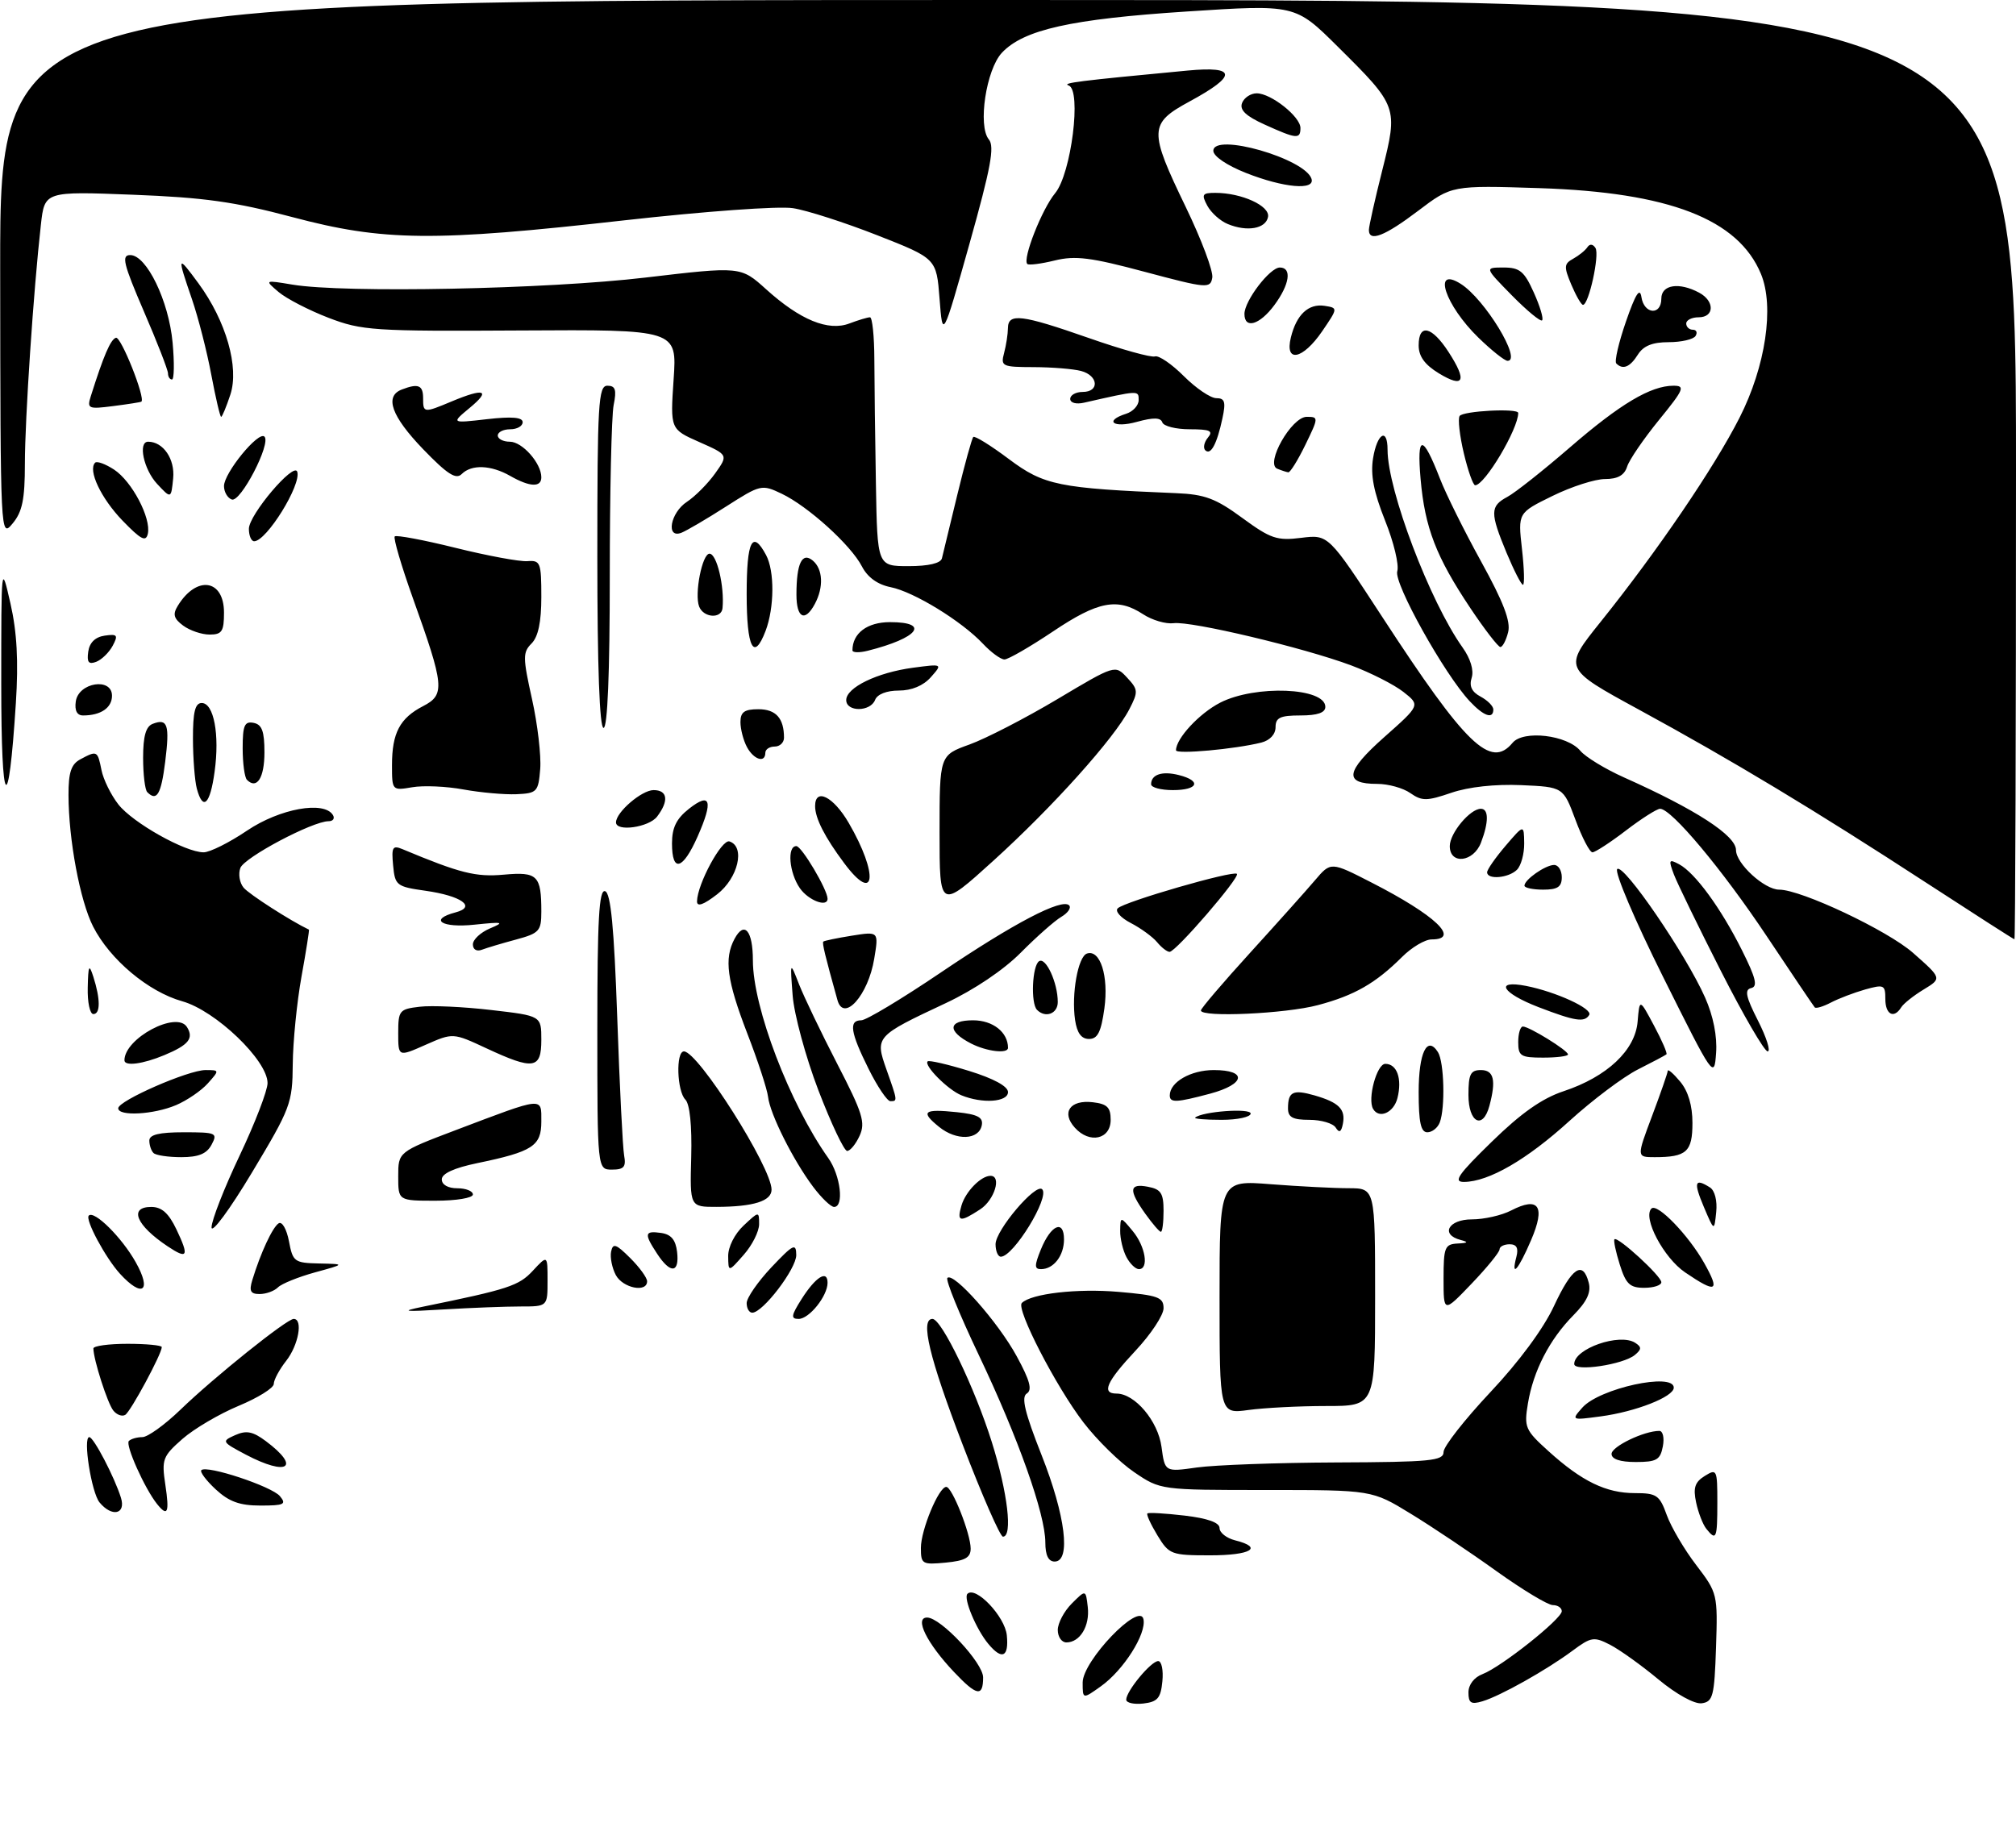 <?xml version="1.0" encoding="UTF-8" standalone="no"?>
<!DOCTYPE svg PUBLIC "-//W3C//DTD SVG 1.1//EN" "http://www.w3.org/Graphics/SVG/1.1/DTD/svg11.dtd" >
<svg xmlns="http://www.w3.org/2000/svg" xmlns:xlink="http://www.w3.org/1999/xlink" version="1.1" viewBox="0 0 324 297">
 <g >
 <path fill="currentColor"
d=" M 181.00 273.20 C 181.00 271.82 184.99 267.00 186.14 267.00 C 186.68 267.00 186.99 268.46 186.81 270.25 C 186.55 272.96 186.04 273.55 183.75 273.82 C 182.24 273.99 181.00 273.71 181.00 273.20 Z  M 236.00 272.04 C 236.00 270.79 236.91 269.61 238.27 269.09 C 241.27 267.95 251.00 260.22 251.00 258.98 C 251.00 258.44 250.35 258.00 249.56 258.00 C 248.77 258.00 244.71 255.55 240.53 252.56 C 236.36 249.56 230.15 245.40 226.72 243.31 C 220.50 239.50 220.50 239.50 203.50 239.50 C 186.50 239.50 186.50 239.50 182.29 236.64 C 179.97 235.07 176.30 231.47 174.13 228.64 C 169.71 222.88 163.27 210.40 164.22 209.44 C 165.74 207.93 173.10 207.08 179.75 207.65 C 186.14 208.20 187.00 208.52 187.00 210.28 C 187.00 211.39 184.97 214.46 182.50 217.10 C 177.82 222.10 176.98 224.00 179.44 224.00 C 182.39 224.00 186.11 228.41 186.67 232.56 C 187.21 236.61 187.21 236.61 192.36 235.88 C 195.19 235.48 205.26 235.11 214.75 235.07 C 229.91 235.01 232.00 234.81 232.00 233.39 C 232.00 232.50 235.38 228.19 239.50 223.80 C 244.12 218.90 248.07 213.55 249.75 209.92 C 252.64 203.72 254.39 202.55 255.33 206.17 C 255.74 207.73 255.04 209.21 252.86 211.42 C 249.03 215.30 246.43 220.34 245.56 225.58 C 244.92 229.42 245.11 229.87 248.88 233.27 C 254.24 238.12 258.13 240.00 262.75 240.00 C 266.24 240.00 266.72 240.32 267.87 243.52 C 268.57 245.45 270.70 249.08 272.61 251.57 C 276.03 256.05 276.07 256.24 275.79 264.81 C 275.53 272.63 275.30 273.53 273.50 273.78 C 272.33 273.94 269.44 272.35 266.54 269.95 C 263.82 267.69 260.32 265.18 258.77 264.38 C 256.17 263.04 255.72 263.11 252.73 265.33 C 248.56 268.43 241.12 272.61 238.25 273.46 C 236.42 274.01 236.00 273.74 236.00 272.04 Z  M 174.00 270.44 C 174.00 266.95 183.16 257.41 183.77 260.26 C 184.28 262.61 180.57 268.46 176.93 271.05 C 174.00 273.14 174.00 273.14 174.00 270.44 Z  M 153.32 268.75 C 148.95 264.13 146.91 260.00 149.00 260.00 C 151.18 260.00 158.00 267.28 158.00 269.62 C 158.00 272.81 156.98 272.62 153.32 268.75 Z  M 158.85 264.25 C 156.89 261.91 154.79 256.88 155.48 256.19 C 156.80 254.87 161.51 259.83 161.81 262.85 C 162.16 266.36 161.05 266.89 158.85 264.25 Z  M 170.00 262.00 C 170.00 260.90 171.01 258.99 172.25 257.75 C 174.50 255.50 174.50 255.50 174.82 258.31 C 175.17 261.36 173.57 264.00 171.38 264.00 C 170.62 264.00 170.00 263.10 170.00 262.00 Z  M 148.00 248.81 C 148.00 245.92 150.87 239.00 152.08 239.00 C 153.02 239.00 156.00 246.54 156.00 248.92 C 156.00 250.37 155.11 250.87 152.00 251.17 C 148.21 251.53 148.00 251.41 148.00 248.81 Z  M 168.00 247.93 C 168.00 243.38 163.62 231.05 157.28 217.75 C 154.20 211.28 151.94 205.73 152.26 205.41 C 153.25 204.42 160.43 212.53 163.41 218.02 C 165.52 221.89 165.93 223.42 165.02 223.99 C 164.10 224.56 164.70 227.05 167.39 233.87 C 171.24 243.60 172.15 251.00 169.50 251.00 C 168.49 251.00 168.00 249.99 168.00 247.93 Z  M 186.02 246.80 C 184.95 245.03 184.22 243.45 184.40 243.27 C 184.57 243.09 187.26 243.25 190.36 243.61 C 194.08 244.05 196.00 244.73 196.00 245.62 C 196.00 246.36 197.12 247.24 198.50 247.59 C 203.13 248.75 201.05 250.00 194.49 250.00 C 188.23 250.00 187.89 249.87 186.02 246.80 Z  M 154.69 232.15 C 149.34 218.20 147.86 212.00 149.86 212.00 C 151.33 212.00 156.67 223.09 159.40 231.80 C 161.96 239.96 162.78 247.00 161.19 247.00 C 160.74 247.00 157.82 240.32 154.69 232.15 Z  M 274.24 245.75 C 273.68 245.06 272.94 243.15 272.59 241.50 C 272.09 239.14 272.39 238.23 273.98 237.24 C 275.92 236.04 276.00 236.21 276.00 241.49 C 276.00 247.33 275.83 247.73 274.24 245.75 Z  M 16.00 241.50 C 14.70 239.93 13.29 231.00 14.35 231.00 C 15.05 231.00 18.41 237.44 19.44 240.75 C 20.26 243.41 17.99 243.90 16.00 241.50 Z  M 25.24 241.75 C 23.25 239.26 20.10 232.23 20.71 231.62 C 21.05 231.28 22.03 231.00 22.88 231.00 C 23.73 231.00 26.47 229.03 28.97 226.62 C 34.43 221.34 46.09 212.00 47.20 212.00 C 48.73 212.00 47.98 216.20 46.00 218.73 C 44.90 220.13 44.00 221.80 44.00 222.45 C 44.00 223.10 41.46 224.68 38.36 225.97 C 35.26 227.26 31.19 229.65 29.32 231.29 C 26.15 234.08 25.96 234.57 26.57 238.64 C 27.25 243.16 26.95 243.88 25.24 241.75 Z  M 34.67 239.40 C 33.13 237.97 32.09 236.58 32.36 236.31 C 33.22 235.45 43.69 238.92 44.99 240.49 C 46.08 241.80 45.66 242.00 41.86 242.00 C 38.53 242.00 36.81 241.38 34.67 239.40 Z  M 39.50 233.81 C 35.63 231.76 35.58 231.67 37.79 230.68 C 39.59 229.88 40.63 230.08 42.72 231.64 C 48.41 235.89 46.23 237.35 39.50 233.81 Z  M 259.00 233.70 C 259.00 232.51 264.21 230.00 266.68 230.00 C 267.25 230.00 267.51 231.12 267.24 232.50 C 266.83 234.66 266.23 235.00 262.88 235.00 C 260.37 235.00 259.00 234.54 259.00 233.70 Z  M 18.22 226.74 C 17.29 225.61 15.02 218.53 15.01 216.75 C 15.00 216.34 17.48 216.00 20.50 216.00 C 23.52 216.00 26.00 216.24 26.00 216.53 C 26.00 217.62 21.01 226.88 20.13 227.42 C 19.63 227.73 18.77 227.42 18.22 226.74 Z  M 254.31 226.25 C 257.05 223.16 269.00 220.55 269.00 223.05 C 269.00 224.52 262.87 226.92 257.23 227.67 C 252.52 228.30 252.51 228.29 254.31 226.25 Z  M 196.00 208.49 C 196.00 189.70 196.00 189.70 204.25 190.35 C 208.79 190.70 214.41 190.99 216.75 190.99 C 221.00 191.00 221.00 191.00 221.00 208.50 C 221.00 226.00 221.00 226.00 213.14 226.00 C 208.82 226.00 203.19 226.29 200.64 226.64 C 196.00 227.27 196.00 227.27 196.00 208.49 Z  M 253.00 219.25 C 253.00 216.78 260.30 214.23 262.80 215.84 C 263.85 216.52 263.85 216.88 262.75 217.79 C 260.88 219.35 253.00 220.52 253.00 219.25 Z  M 128.85 208.77 C 131.09 205.24 133.00 204.05 133.00 206.19 C 133.00 208.32 130.05 212.00 128.35 212.00 C 127.06 212.00 127.14 211.46 128.85 208.77 Z  M 68.00 210.03 C 81.72 207.23 83.39 206.68 85.64 204.25 C 88.00 201.71 88.00 201.71 88.00 205.85 C 88.00 210.00 88.00 210.00 83.65 210.00 C 81.26 210.00 75.75 210.21 71.40 210.47 C 64.82 210.87 64.25 210.80 68.00 210.03 Z  M 120.00 209.46 C 120.00 208.61 121.79 206.03 123.97 203.71 C 127.49 199.99 127.95 199.76 127.97 201.72 C 128.00 203.92 122.60 211.00 120.90 211.00 C 120.40 211.00 120.00 210.31 120.00 209.46 Z  M 232.00 205.52 C 232.00 200.50 232.20 199.99 234.25 199.88 C 235.94 199.80 236.07 199.65 234.75 199.31 C 231.44 198.45 232.77 196.00 236.55 196.00 C 238.50 196.00 241.34 195.36 242.86 194.57 C 247.32 192.27 248.41 193.88 246.07 199.33 C 244.01 204.14 242.79 205.52 243.71 202.00 C 244.07 200.61 243.74 200.00 242.62 200.00 C 241.73 200.00 241.00 200.37 241.00 200.82 C 241.00 201.27 238.97 203.76 236.50 206.34 C 232.00 211.04 232.00 211.04 232.00 205.52 Z  M 40.55 205.75 C 41.89 201.36 43.81 197.24 44.79 196.63 C 45.34 196.29 46.07 197.58 46.44 199.51 C 47.06 202.82 47.31 203.00 51.30 203.09 C 55.50 203.18 55.50 203.18 50.62 204.52 C 47.94 205.26 45.26 206.34 44.67 206.93 C 44.08 207.52 42.76 208.00 41.73 208.00 C 40.26 208.00 40.01 207.53 40.55 205.75 Z  M 19.29 204.75 C 16.95 202.18 13.64 196.02 14.27 195.39 C 15.15 194.51 19.59 198.92 21.81 202.88 C 24.44 207.55 22.90 208.69 19.29 204.75 Z  M 98.97 204.95 C 98.37 203.82 98.03 202.13 98.21 201.20 C 98.50 199.77 98.98 199.92 101.27 202.20 C 102.77 203.69 104.00 205.38 104.00 205.95 C 104.00 207.83 100.10 207.05 98.97 204.95 Z  M 260.32 203.26 C 259.67 201.20 259.29 199.37 259.47 199.20 C 259.98 198.68 267.00 205.12 267.00 206.10 C 267.00 206.60 265.76 207.00 264.24 207.00 C 261.94 207.00 261.30 206.39 260.32 203.26 Z  M 270.82 204.52 C 267.36 202.17 263.96 195.71 265.41 194.26 C 266.34 193.33 271.37 198.54 273.89 203.02 C 276.49 207.64 275.86 207.95 270.82 204.52 Z  M 105.62 201.54 C 103.48 198.28 103.57 197.80 106.25 198.18 C 107.86 198.41 108.59 199.28 108.82 201.25 C 109.21 204.66 107.75 204.79 105.62 201.54 Z  M 117.03 201.92 C 117.01 200.44 118.06 198.35 119.50 197.00 C 121.97 194.68 122.00 194.67 122.00 196.77 C 122.00 197.94 120.89 200.15 119.53 201.69 C 117.06 204.50 117.06 204.50 117.03 201.92 Z  M 167.29 200.82 C 168.90 196.87 171.00 195.96 171.00 199.22 C 171.00 201.84 169.33 204.00 167.30 204.00 C 166.23 204.00 166.23 203.43 167.29 200.82 Z  M 181.04 202.07 C 180.47 201.00 180.01 199.09 180.03 197.82 C 180.07 195.50 180.07 195.50 182.03 197.86 C 184.09 200.33 184.69 204.00 183.04 204.00 C 182.50 204.00 181.60 203.13 181.04 202.07 Z  M 26.94 200.33 C 21.88 196.96 20.65 194.00 24.31 194.00 C 25.99 194.00 27.11 195.00 28.36 197.62 C 30.43 201.97 30.16 202.48 26.94 200.33 Z  M 160.00 199.99 C 160.00 197.74 166.46 190.13 167.49 191.16 C 168.76 192.42 162.88 202.00 160.85 202.00 C 160.38 202.00 160.00 201.09 160.00 199.99 Z  M 34.00 197.28 C 34.00 196.17 36.02 190.99 38.50 185.77 C 40.98 180.54 43.00 175.29 43.00 174.09 C 43.00 170.44 34.65 162.44 29.28 160.94 C 23.85 159.42 17.67 154.24 14.97 148.94 C 12.86 144.81 11.02 134.96 11.01 127.79 C 11.00 124.14 11.44 122.83 12.93 122.04 C 15.60 120.61 15.68 120.65 16.31 123.78 C 16.61 125.30 17.84 127.79 19.03 129.31 C 21.36 132.27 29.78 137.00 32.73 137.00 C 33.72 137.00 36.87 135.43 39.72 133.50 C 44.97 129.97 52.07 128.68 53.50 131.00 C 53.84 131.55 53.53 132.00 52.81 132.00 C 50.24 132.00 39.29 137.80 38.63 139.51 C 38.27 140.47 38.50 141.90 39.15 142.68 C 40.03 143.74 46.68 148.01 49.65 149.43 C 49.73 149.47 49.20 152.88 48.45 157.00 C 47.71 161.12 47.08 167.46 47.05 171.07 C 47.00 177.34 46.70 178.13 40.50 188.46 C 36.92 194.43 34.00 198.38 34.00 197.28 Z  M 184.07 195.10 C 181.35 191.28 181.46 190.17 184.50 190.76 C 186.58 191.15 187.00 191.80 187.00 194.62 C 187.00 196.48 186.81 198.00 186.57 198.00 C 186.33 198.00 185.21 196.69 184.07 195.10 Z  M 273.82 193.97 C 272.14 189.99 272.36 189.31 274.82 190.87 C 275.59 191.36 276.01 193.01 275.82 194.82 C 275.50 197.94 275.50 197.94 273.82 193.97 Z  M 154.53 193.75 C 155.20 191.51 157.66 189.00 159.19 189.00 C 161.02 189.00 159.82 192.89 157.54 194.38 C 154.25 196.53 153.74 196.43 154.53 193.75 Z  M 111.09 185.95 C 111.22 180.94 110.86 177.46 110.15 176.75 C 108.79 175.39 108.59 169.00 109.92 169.00 C 112.19 169.00 124.00 187.63 124.00 191.22 C 124.00 193.06 121.10 193.97 115.19 193.99 C 110.87 194.00 110.87 194.00 111.09 185.95 Z  M 130.67 190.75 C 127.46 186.47 123.75 179.06 123.44 176.31 C 123.30 175.10 121.80 170.50 120.09 166.09 C 116.82 157.59 116.35 154.09 118.05 150.91 C 119.63 147.96 121.00 149.58 121.00 154.38 C 121.00 161.91 126.90 177.38 133.12 186.15 C 135.09 188.93 135.69 194.00 134.05 194.00 C 133.53 194.00 132.01 192.54 130.67 190.75 Z  M 64.00 189.08 C 64.00 185.16 64.00 185.16 73.25 181.65 C 87.55 176.23 87.00 176.29 87.00 180.27 C 87.00 184.21 85.62 185.11 76.70 186.96 C 72.98 187.73 71.00 188.64 71.00 189.57 C 71.00 190.43 72.00 191.00 73.50 191.00 C 74.88 191.00 76.00 191.45 76.00 192.00 C 76.00 192.56 73.33 193.00 70.00 193.00 C 64.00 193.00 64.00 193.00 64.00 189.08 Z  M 239.75 183.52 C 244.45 178.93 247.82 176.55 251.29 175.40 C 258.28 173.08 262.81 168.82 263.19 164.20 C 263.50 160.50 263.50 160.50 265.82 164.85 C 267.10 167.24 268.00 169.32 267.82 169.47 C 267.64 169.63 265.58 170.72 263.24 171.90 C 260.90 173.08 255.95 176.80 252.24 180.17 C 245.39 186.40 239.28 189.94 235.30 189.98 C 233.50 190.00 234.31 188.82 239.75 183.52 Z  M 96.00 165.42 C 96.00 147.80 96.27 142.92 97.25 143.25 C 98.16 143.55 98.69 149.05 99.20 163.58 C 99.58 174.54 100.08 184.51 100.31 185.75 C 100.64 187.56 100.27 188.00 98.36 188.00 C 96.00 188.00 96.00 188.00 96.00 165.42 Z  M 24.67 185.33 C 24.30 184.97 24.00 184.07 24.00 183.33 C 24.00 182.38 25.59 182.00 29.54 182.00 C 34.76 182.00 35.01 182.11 34.00 184.00 C 33.22 185.46 31.91 186.00 29.13 186.00 C 27.04 186.00 25.03 185.70 24.67 185.33 Z  M 265.51 179.38 C 266.88 175.74 268.01 172.48 268.03 172.13 C 268.05 171.78 268.95 172.56 270.03 173.86 C 271.32 175.40 272.00 177.71 272.00 180.50 C 272.00 185.14 271.05 186.00 265.93 186.00 C 263.02 186.00 263.02 186.00 265.51 179.38 Z  M 131.53 175.26 C 129.48 169.90 127.62 163.03 127.39 160.01 C 126.97 154.50 126.97 154.50 128.42 158.22 C 129.22 160.26 131.99 166.03 134.57 171.03 C 138.64 178.90 139.12 180.45 138.15 182.56 C 137.54 183.90 136.64 185.00 136.15 185.00 C 135.66 185.00 133.59 180.62 131.53 175.26 Z  M 150.92 181.13 C 147.87 178.66 148.42 178.21 153.80 178.77 C 157.12 179.12 158.03 179.60 157.79 180.86 C 157.34 183.25 153.71 183.40 150.92 181.13 Z  M 172.75 181.27 C 170.53 178.82 171.97 176.75 175.61 177.17 C 177.94 177.44 178.50 177.99 178.50 180.00 C 178.50 183.14 175.11 183.89 172.75 181.27 Z  M 214.67 181.25 C 214.24 180.56 212.33 180.00 210.44 180.00 C 207.77 180.00 207.00 179.59 207.00 178.17 C 207.00 175.47 207.80 175.08 211.26 176.07 C 215.18 177.20 216.28 178.30 215.82 180.64 C 215.56 181.98 215.23 182.15 214.67 181.25 Z  M 228.00 175.56 C 228.00 169.20 229.36 166.38 231.10 169.12 C 232.10 170.71 232.29 178.07 231.39 180.42 C 231.06 181.29 230.16 182.00 229.39 182.00 C 228.35 182.00 228.00 180.40 228.00 175.56 Z  M 192.08 179.64 C 193.23 178.65 201.00 178.08 201.00 178.99 C 201.00 179.54 198.90 180.00 196.33 180.00 C 193.77 180.00 191.85 179.84 192.08 179.64 Z  M 236.00 176.00 C 236.00 172.67 236.33 172.00 238.00 172.00 C 240.09 172.00 240.47 173.63 239.37 177.75 C 238.32 181.66 236.00 180.45 236.00 176.00 Z  M 19.00 178.14 C 19.00 176.93 30.26 172.00 33.03 172.00 C 35.29 172.00 35.29 172.02 33.40 174.14 C 32.36 175.31 30.05 176.89 28.28 177.64 C 24.69 179.16 19.00 179.47 19.00 178.14 Z  M 220.68 178.25 C 219.74 176.65 221.27 171.00 222.64 171.00 C 224.52 171.00 225.37 173.40 224.59 176.50 C 224.00 178.85 221.65 179.90 220.68 178.25 Z  M 139.59 171.80 C 136.66 165.92 136.37 164.00 138.42 164.00 C 139.20 164.00 144.94 160.55 151.17 156.34 C 162.94 148.38 170.69 144.33 171.83 145.53 C 172.20 145.92 171.63 146.74 170.57 147.37 C 169.51 147.99 166.59 150.57 164.07 153.11 C 161.31 155.90 156.54 159.11 152.00 161.24 C 140.70 166.54 140.61 166.64 142.46 171.89 C 144.27 177.01 144.27 177.00 143.09 177.00 C 142.59 177.00 141.01 174.66 139.59 171.80 Z  M 154.50 176.05 C 152.33 175.17 148.42 171.23 149.09 170.60 C 149.32 170.39 152.31 171.08 155.75 172.14 C 159.69 173.36 162.00 174.61 162.00 175.54 C 162.00 177.15 157.88 177.44 154.50 176.05 Z  M 188.00 176.07 C 188.00 173.94 191.37 172.00 195.07 172.00 C 200.51 172.00 200.16 174.27 194.49 175.79 C 189.06 177.24 188.00 177.29 188.00 176.07 Z  M 267.28 157.02 C 262.74 147.92 259.44 140.16 259.91 139.69 C 260.90 138.70 270.99 153.45 274.04 160.36 C 275.35 163.32 276.00 166.58 275.80 169.27 C 275.50 173.44 275.38 173.26 267.28 157.02 Z  M 20.00 170.43 C 20.00 166.89 28.40 162.42 30.05 165.09 C 31.18 166.90 30.32 167.97 26.41 169.60 C 22.96 171.04 20.00 171.43 20.00 170.43 Z  M 78.15 168.49 C 72.80 166.00 72.80 166.00 68.40 167.94 C 64.00 169.89 64.00 169.89 64.00 166.05 C 64.00 162.42 64.19 162.20 67.46 161.82 C 69.36 161.59 74.54 161.83 78.96 162.35 C 87.00 163.28 87.00 163.28 87.00 167.14 C 87.00 171.85 85.77 172.04 78.15 168.49 Z  M 244.00 167.50 C 244.00 166.12 244.34 165.00 244.75 165.00 C 245.78 165.01 252.00 168.85 252.00 169.49 C 252.00 169.77 250.20 170.00 248.00 170.00 C 244.40 170.00 244.00 169.75 244.00 167.50 Z  M 156.08 167.74 C 152.19 165.75 152.33 164.00 156.38 164.00 C 159.57 164.00 162.00 165.92 162.00 168.43 C 162.00 169.42 158.59 169.02 156.08 167.74 Z  M 276.58 156.09 C 272.97 148.99 269.57 142.00 269.02 140.56 C 268.13 138.20 268.21 138.04 269.86 138.92 C 272.43 140.30 276.58 145.98 279.96 152.74 C 282.19 157.20 282.53 158.57 281.44 158.82 C 280.34 159.07 280.57 160.20 282.54 164.07 C 283.91 166.78 284.61 169.00 284.09 169.00 C 283.57 169.00 280.19 163.19 276.58 156.09 Z  M 172.78 163.95 C 172.17 159.79 173.25 153.75 174.69 153.27 C 176.82 152.56 178.20 156.90 177.49 162.09 C 176.96 165.89 176.41 167.00 175.02 167.00 C 173.79 167.00 173.09 166.05 172.78 163.95 Z  M 247.25 161.88 C 241.39 159.62 240.12 157.48 245.25 158.47 C 250.05 159.41 256.02 162.15 255.41 163.14 C 254.65 164.38 253.16 164.15 247.25 161.88 Z  M 14.10 158.75 C 14.18 155.14 14.32 154.88 15.00 157.00 C 16.15 160.60 16.15 163.00 15.00 163.00 C 14.45 163.00 14.04 161.09 14.10 158.75 Z  M 166.67 162.33 C 165.62 161.29 165.89 155.19 167.00 154.50 C 168.10 153.82 170.00 157.99 170.00 161.07 C 170.00 162.94 168.02 163.69 166.67 162.33 Z  M 193.00 162.42 C 193.00 162.10 196.55 157.94 200.89 153.17 C 205.23 148.40 209.93 143.15 211.33 141.50 C 213.88 138.50 213.88 138.50 220.45 141.87 C 230.69 147.11 234.79 151.00 230.08 151.00 C 229.02 151.00 226.88 152.27 225.33 153.82 C 221.08 158.05 217.69 160.00 211.81 161.56 C 206.62 162.95 193.00 163.57 193.00 162.42 Z  M 303.00 160.57 C 303.00 158.31 302.78 158.20 299.75 159.05 C 297.96 159.56 295.49 160.50 294.25 161.15 C 293.01 161.80 291.84 162.15 291.65 161.92 C 291.45 161.69 287.99 156.56 283.96 150.51 C 276.78 139.74 268.63 130.00 266.80 130.00 C 266.30 130.00 263.82 131.57 261.30 133.50 C 258.78 135.43 256.36 137.00 255.93 137.00 C 255.49 137.00 254.26 134.64 253.19 131.75 C 251.23 126.50 251.23 126.50 244.48 126.20 C 240.30 126.02 236.03 126.48 233.25 127.43 C 229.30 128.78 228.53 128.78 226.66 127.48 C 225.50 126.66 223.11 126.00 221.34 126.00 C 215.93 126.00 216.22 124.03 222.46 118.49 C 228.26 113.35 228.26 113.35 225.55 111.22 C 224.05 110.04 220.28 108.13 217.17 106.96 C 209.55 104.11 191.43 99.80 188.62 100.17 C 187.38 100.33 185.17 99.69 183.71 98.73 C 179.60 96.04 176.48 96.63 169.23 101.50 C 165.54 103.97 162.03 106.00 161.43 106.00 C 160.84 106.00 159.28 104.87 157.98 103.48 C 154.56 99.84 146.87 95.12 143.14 94.38 C 141.04 93.96 139.43 92.80 138.52 91.04 C 136.75 87.61 129.88 81.39 125.63 79.36 C 122.42 77.83 122.24 77.87 116.67 81.43 C 113.55 83.43 110.32 85.32 109.50 85.64 C 106.97 86.61 107.74 82.40 110.40 80.66 C 111.72 79.79 113.76 77.74 114.93 76.10 C 117.05 73.12 117.05 73.12 112.38 71.05 C 107.72 68.99 107.72 68.99 108.26 60.98 C 108.81 52.97 108.81 52.97 83.66 53.12 C 59.97 53.26 58.17 53.14 52.79 51.08 C 49.65 49.87 46.05 48.01 44.79 46.95 C 42.50 45.00 42.50 45.00 47.00 45.75 C 55.35 47.14 87.93 46.49 103.77 44.61 C 119.04 42.81 119.04 42.81 123.13 46.50 C 128.59 51.43 133.11 53.29 136.52 51.99 C 137.95 51.45 139.44 51.00 139.82 51.00 C 140.19 51.00 140.51 54.03 140.52 57.75 C 140.53 61.46 140.64 70.46 140.77 77.75 C 141.00 91.00 141.00 91.00 146.03 91.00 C 149.22 91.00 151.18 90.54 151.38 89.75 C 151.55 89.06 152.66 84.49 153.84 79.59 C 155.03 74.68 156.19 70.48 156.42 70.24 C 156.66 70.01 159.24 71.61 162.17 73.81 C 167.79 78.01 170.14 78.49 189.02 79.27 C 193.63 79.46 195.39 80.12 199.65 83.25 C 204.21 86.59 205.23 86.94 209.13 86.45 C 213.50 85.91 213.50 85.91 222.17 99.20 C 235.60 119.81 239.57 123.64 243.09 119.40 C 244.82 117.31 251.87 118.14 253.99 120.69 C 254.82 121.68 257.98 123.61 261.00 124.96 C 272.55 130.12 279.00 134.30 279.00 136.64 C 279.00 138.81 283.57 143.00 285.94 143.00 C 289.48 143.00 303.35 149.55 307.45 153.16 C 312.10 157.26 312.10 157.26 309.16 159.05 C 307.54 160.03 305.92 161.32 305.55 161.92 C 304.38 163.81 303.00 163.08 303.00 160.57 Z  M 134.59 160.75 C 132.60 153.61 132.10 151.56 132.32 151.35 C 132.46 151.21 134.52 150.78 136.90 150.40 C 141.23 149.71 141.23 149.71 140.50 154.10 C 139.54 159.97 135.60 164.39 134.59 160.75 Z  M 76.00 151.80 C 76.00 151.02 77.24 149.87 78.75 149.23 C 81.16 148.22 80.86 148.15 76.25 148.63 C 70.97 149.19 68.85 147.80 73.23 146.65 C 76.62 145.76 74.16 144.00 68.39 143.18 C 63.73 142.52 63.48 142.33 63.18 139.11 C 62.90 136.17 63.09 135.83 64.68 136.49 C 73.93 140.36 76.47 141.00 80.98 140.59 C 86.39 140.10 87.00 140.71 87.00 146.54 C 87.00 149.65 86.67 150.01 82.94 151.02 C 80.70 151.62 78.23 152.36 77.44 152.66 C 76.61 152.98 76.00 152.62 76.00 151.80 Z  M 185.95 151.43 C 185.23 150.57 183.32 149.18 181.71 148.35 C 180.09 147.51 179.16 146.45 179.64 146.00 C 180.74 144.92 198.21 139.87 198.79 140.46 C 199.33 141.00 188.98 153.00 187.97 153.00 C 187.57 153.00 186.66 152.30 185.95 151.43 Z  M 309.65 141.94 C 291.70 130.25 278.39 122.23 263.37 114.05 C 251.24 107.44 251.24 107.44 257.23 99.97 C 266.32 88.65 275.48 75.19 279.57 67.14 C 283.76 58.89 285.19 49.29 283.01 44.03 C 279.36 35.22 268.26 30.92 247.41 30.24 C 233.32 29.79 233.32 29.79 227.91 33.89 C 222.54 37.96 220.00 38.95 220.00 36.96 C 220.00 36.39 220.96 32.09 222.14 27.41 C 224.70 17.19 224.67 17.09 214.97 7.47 C 208.16 0.71 208.16 0.71 190.72 1.85 C 172.15 3.06 164.51 4.76 161.02 8.48 C 158.49 11.18 157.12 20.24 158.92 22.41 C 159.88 23.55 159.23 27.01 155.81 39.18 C 151.50 54.50 151.50 54.50 151.00 48.02 C 150.50 41.55 150.50 41.55 141.00 37.82 C 135.78 35.77 129.67 33.80 127.43 33.46 C 125.16 33.10 113.25 33.97 100.39 35.41 C 69.69 38.87 61.64 38.79 47.00 34.90 C 37.72 32.43 32.76 31.74 21.34 31.30 C 7.17 30.75 7.17 30.75 6.57 36.13 C 5.39 46.57 4.00 67.38 4.00 74.53 C 4.00 80.27 3.59 82.27 2.03 84.14 C 0.07 86.49 0.07 86.39 0.03 43.25 C 0.00 0.00 0.00 0.00 162.00 0.00 C 324.00 0.00 324.00 0.00 324.00 75.50 C 324.00 117.03 323.89 150.99 323.75 150.98 C 323.61 150.97 317.27 146.90 309.65 141.94 Z  M 112.02 144.88 C 112.07 142.10 116.00 134.83 117.24 135.25 C 119.81 136.10 118.63 141.14 115.25 143.75 C 113.05 145.45 112.01 145.81 112.02 144.88 Z  M 151.00 133.79 C 151.00 121.40 151.00 121.40 155.81 119.67 C 158.46 118.71 164.80 115.44 169.92 112.39 C 179.21 106.85 179.21 106.85 181.13 108.91 C 182.93 110.84 182.95 111.19 181.50 114.00 C 179.08 118.69 169.19 129.70 159.66 138.34 C 151.00 146.19 151.00 146.19 151.00 133.79 Z  M 128.56 142.78 C 126.83 140.31 126.46 136.00 127.98 136.00 C 128.84 136.00 133.00 143.02 133.00 144.46 C 133.00 145.90 129.93 144.74 128.56 142.78 Z  M 245.00 142.36 C 245.00 141.40 248.32 139.07 249.75 139.03 C 250.44 139.01 251.00 139.90 251.00 141.00 C 251.00 142.56 250.33 143.00 248.00 143.00 C 246.35 143.00 245.00 142.71 245.00 142.36 Z  M 135.68 138.75 C 132.54 134.55 131.00 131.52 131.00 129.57 C 131.00 126.57 133.93 128.03 136.39 132.25 C 141.25 140.60 140.71 145.50 135.68 138.75 Z  M 239.00 140.21 C 239.00 139.78 240.33 137.87 241.96 135.96 C 244.92 132.50 244.92 132.50 244.96 135.55 C 244.98 137.23 244.46 139.14 243.80 139.80 C 242.46 141.14 239.00 141.44 239.00 140.21 Z  M 108.00 135.57 C 108.00 133.03 108.71 131.59 110.73 130.00 C 114.21 127.26 114.66 128.71 112.12 134.45 C 109.73 139.85 108.00 140.32 108.00 135.57 Z  M 233.00 136.00 C 233.00 133.92 236.26 130.00 238.00 130.00 C 239.27 130.00 239.28 132.14 238.02 135.43 C 236.82 138.60 233.00 139.03 233.00 136.00 Z  M 99.00 132.19 C 99.00 130.55 103.13 127.00 105.04 127.00 C 107.30 127.00 107.53 128.72 105.61 131.25 C 104.29 132.99 99.00 133.74 99.00 132.19 Z  M 0.20 110.00 C 0.20 90.53 0.20 90.51 1.68 97.00 C 2.73 101.61 2.98 106.27 2.55 113.00 C 1.35 131.71 0.20 130.25 0.20 110.00 Z  M 31.63 126.75 C 31.30 125.51 31.02 121.91 31.01 118.75 C 31.00 114.44 31.36 113.00 32.42 113.00 C 34.36 113.00 35.32 118.06 34.49 124.04 C 33.77 129.33 32.61 130.42 31.63 126.75 Z  M 23.67 127.33 C 23.30 126.97 23.00 124.48 23.00 121.80 C 23.00 118.34 23.44 116.77 24.54 116.35 C 26.95 115.42 27.29 116.48 26.55 122.45 C 25.89 127.70 25.20 128.87 23.67 127.33 Z  M 74.50 126.90 C 71.75 126.39 68.04 126.23 66.25 126.54 C 63.02 127.09 63.00 127.06 63.00 122.98 C 63.00 117.82 64.26 115.43 68.00 113.50 C 71.56 111.66 71.42 110.27 66.34 96.10 C 64.49 90.92 63.19 86.48 63.44 86.22 C 63.70 85.97 68.09 86.79 73.21 88.06 C 78.32 89.33 83.51 90.29 84.75 90.20 C 86.85 90.03 87.00 90.42 87.00 95.94 C 87.00 99.98 86.50 102.35 85.43 103.43 C 84.01 104.85 84.01 105.67 85.50 112.36 C 86.40 116.40 86.99 121.47 86.82 123.61 C 86.52 127.29 86.31 127.51 83.00 127.66 C 81.08 127.74 77.25 127.40 74.50 126.90 Z  M 185.00 126.06 C 185.00 124.49 186.77 123.90 189.45 124.58 C 193.16 125.51 192.57 127.00 188.50 127.00 C 186.57 127.00 185.00 126.58 185.00 126.06 Z  M 39.69 125.35 C 39.31 124.98 39.00 122.68 39.00 120.26 C 39.00 116.60 39.30 115.91 40.75 116.19 C 42.10 116.45 42.50 117.53 42.50 120.93 C 42.50 125.04 41.28 126.95 39.69 125.35 Z  M 120.04 120.07 C 119.47 119.00 119.00 117.20 119.00 116.07 C 119.00 114.45 119.64 114.00 121.89 114.00 C 124.70 114.00 126.00 115.45 126.00 118.58 C 126.00 119.36 125.33 120.00 124.50 120.00 C 123.67 120.00 123.00 120.45 123.00 121.00 C 123.00 122.70 121.13 122.11 120.04 120.07 Z  M 189.00 120.60 C 189.00 118.70 192.75 114.66 196.11 112.94 C 201.75 110.06 213.00 110.51 213.00 113.62 C 213.00 114.56 211.74 115.00 209.00 115.00 C 205.74 115.00 205.00 115.35 205.00 116.89 C 205.00 118.03 204.09 119.01 202.71 119.36 C 198.47 120.42 189.00 121.28 189.00 120.60 Z  M 96.00 89.50 C 96.00 64.78 96.16 62.00 97.62 62.00 C 98.91 62.00 99.12 62.65 98.62 65.12 C 98.28 66.84 98.00 79.22 98.00 92.62 C 98.00 108.21 97.64 117.00 97.00 117.00 C 96.36 117.00 96.00 107.17 96.00 89.50 Z  M 12.18 112.75 C 12.61 109.69 18.00 108.84 18.00 111.83 C 18.00 113.77 16.20 115.00 13.35 115.00 C 12.38 115.00 11.97 114.22 12.18 112.75 Z  M 236.22 112.73 C 232.14 108.39 223.96 93.71 224.56 91.82 C 224.88 90.82 224.00 87.15 222.60 83.67 C 220.77 79.08 220.24 76.32 220.67 73.67 C 221.32 69.64 223.00 68.65 223.00 72.29 C 223.00 78.77 229.80 96.70 235.06 104.08 C 236.33 105.86 236.90 107.75 236.52 108.94 C 236.09 110.28 236.53 111.22 237.95 111.97 C 239.08 112.58 240.00 113.50 240.00 114.04 C 240.00 115.65 238.46 115.12 236.22 112.73 Z  M 136.00 112.53 C 136.00 110.51 140.98 108.10 146.73 107.33 C 151.50 106.70 151.50 106.70 149.60 108.85 C 148.39 110.22 146.51 111.00 144.45 111.00 C 142.50 111.00 140.99 111.59 140.64 112.50 C 139.89 114.44 136.00 114.46 136.00 112.53 Z  M 14.18 104.75 C 14.39 103.28 15.31 102.39 16.83 102.17 C 18.86 101.88 19.02 102.09 18.11 103.80 C 17.53 104.88 16.34 106.04 15.46 106.38 C 14.24 106.84 13.94 106.45 14.18 104.75 Z  M 137.00 104.54 C 137.00 101.79 139.37 100.00 143.04 100.00 C 149.57 100.00 147.58 102.56 139.46 104.60 C 138.11 104.94 137.00 104.91 137.00 104.54 Z  M 120.00 95.50 C 120.00 86.91 120.91 85.09 123.12 89.22 C 124.50 91.80 124.46 97.66 123.04 101.41 C 121.14 106.38 120.00 104.16 120.00 95.50 Z  M 236.31 97.75 C 230.80 89.50 229.00 84.84 228.31 77.00 C 227.68 69.76 228.63 69.74 231.42 76.93 C 232.36 79.37 235.35 85.39 238.06 90.30 C 241.62 96.76 242.82 99.88 242.38 101.61 C 242.05 102.93 241.49 104.00 241.13 104.00 C 240.78 104.00 238.61 101.19 236.31 97.75 Z  M 29.44 100.56 C 27.92 99.43 27.73 98.74 28.57 97.38 C 31.59 92.44 36.00 93.09 36.00 98.47 C 36.00 101.49 35.67 102.00 33.69 102.00 C 32.42 102.00 30.51 101.35 29.44 100.56 Z  M 112.36 97.49 C 111.58 95.47 112.85 89.00 114.03 89.00 C 115.20 89.00 116.45 94.25 116.12 97.75 C 115.95 99.51 113.06 99.31 112.36 97.49 Z  M 128.00 95.58 C 128.00 90.57 128.90 88.68 130.62 90.10 C 132.26 91.46 132.40 94.38 130.96 97.07 C 129.37 100.05 128.00 99.36 128.00 95.58 Z  M 242.13 88.87 C 239.45 82.41 239.47 81.36 242.25 79.87 C 243.49 79.21 248.00 75.64 252.29 71.93 C 260.39 64.92 265.29 62.00 268.96 62.00 C 270.88 62.00 270.63 62.59 266.62 67.51 C 264.15 70.55 261.84 73.92 261.50 75.01 C 261.06 76.40 259.98 77.00 257.95 77.00 C 256.35 77.00 252.55 78.22 249.50 79.72 C 243.95 82.44 243.95 82.44 244.60 88.22 C 244.96 91.40 245.04 94.00 244.76 94.00 C 244.49 94.00 243.31 91.69 242.13 88.87 Z  M 19.69 83.68 C 16.23 80.09 14.09 75.57 15.29 74.37 C 15.59 74.08 16.95 74.58 18.33 75.48 C 21.20 77.36 24.31 83.27 23.76 85.79 C 23.45 87.16 22.65 86.74 19.69 83.68 Z  M 40.00 85.00 C 40.00 82.75 47.24 74.21 47.77 75.82 C 48.47 77.91 42.83 87.00 40.85 87.00 C 40.38 87.00 40.00 86.10 40.00 85.00 Z  M 37.25 80.29 C 36.56 80.04 36.00 79.07 36.00 78.13 C 36.00 76.02 41.54 69.24 42.50 70.18 C 43.61 71.27 38.66 80.81 37.25 80.29 Z  M 25.25 77.78 C 23.09 75.46 22.14 71.00 23.81 71.00 C 26.23 71.00 28.14 73.79 27.83 76.89 C 27.50 80.19 27.50 80.19 25.25 77.78 Z  M 82.00 76.50 C 78.92 74.74 75.79 74.61 74.20 76.20 C 73.28 77.12 71.89 76.23 68.00 72.20 C 62.90 66.90 61.75 63.69 64.58 62.61 C 67.22 61.59 68.00 61.91 68.00 64.00 C 68.00 66.40 68.09 66.41 72.65 64.50 C 77.87 62.32 78.93 62.72 75.50 65.55 C 72.50 68.04 72.50 68.04 78.25 67.38 C 82.27 66.92 84.00 67.07 84.00 67.86 C 84.00 68.49 83.10 69.00 82.00 69.00 C 80.90 69.00 80.00 69.45 80.00 70.00 C 80.00 70.55 80.87 71.00 81.94 71.00 C 83.94 71.00 87.00 74.46 87.00 76.72 C 87.00 78.38 85.14 78.29 82.00 76.50 Z  M 235.26 72.87 C 234.59 70.05 234.28 67.35 234.58 66.87 C 235.09 66.05 244.00 65.58 244.00 66.38 C 244.00 68.96 238.62 78.00 237.08 78.00 C 236.75 78.00 235.93 75.69 235.26 72.87 Z  M 205.27 75.34 C 203.29 74.54 207.57 67.00 210.01 67.00 C 211.93 67.00 211.93 67.10 209.79 71.50 C 208.59 73.97 207.35 75.96 207.05 75.92 C 206.75 75.88 205.95 75.62 205.27 75.34 Z  M 193.70 72.37 C 193.33 71.99 193.52 71.08 194.13 70.34 C 195.03 69.26 194.47 69.00 191.21 69.00 C 188.98 69.00 187.00 68.50 186.80 67.89 C 186.53 67.10 185.37 67.08 182.71 67.81 C 178.93 68.86 177.36 67.66 181.00 66.50 C 182.10 66.15 183.00 65.16 183.00 64.31 C 183.00 62.72 183.10 62.71 174.25 64.72 C 172.96 65.02 172.00 64.76 172.00 64.12 C 172.00 63.50 172.90 63.00 174.00 63.00 C 176.73 63.00 176.54 60.38 173.75 59.63 C 172.51 59.30 169.09 59.02 166.13 59.01 C 161.06 59.00 160.80 58.88 161.37 56.75 C 161.70 55.51 161.98 53.71 161.99 52.75 C 162.01 50.28 164.14 50.54 175.01 54.34 C 180.23 56.17 185.01 57.50 185.62 57.29 C 186.23 57.09 188.32 58.52 190.26 60.46 C 192.21 62.41 194.56 64.00 195.48 64.00 C 196.85 64.00 197.03 64.60 196.46 67.25 C 195.58 71.38 194.58 73.24 193.70 72.37 Z  M 33.96 60.25 C 33.27 56.54 31.87 51.07 30.85 48.09 C 28.43 41.03 28.48 40.90 31.90 45.55 C 36.34 51.60 38.47 59.04 37.02 63.44 C 36.37 65.40 35.71 67.00 35.54 67.00 C 35.37 67.00 34.66 63.96 33.96 60.25 Z  M 14.60 63.66 C 16.66 57.14 17.76 54.58 18.63 54.29 C 19.44 54.02 23.42 64.03 22.72 64.56 C 22.60 64.65 20.57 64.97 18.21 65.27 C 14.17 65.79 13.96 65.69 14.60 63.66 Z  M 231.25 60.01 C 228.97 58.62 228.00 57.28 228.00 55.51 C 228.00 51.95 230.11 52.42 232.81 56.59 C 235.83 61.25 235.28 62.46 231.25 60.01 Z  M 27.00 60.02 C 27.00 59.47 25.25 54.97 23.11 50.02 C 19.82 42.38 19.49 41.00 20.93 41.00 C 23.56 41.00 27.13 48.37 27.74 55.07 C 28.04 58.33 27.99 61.00 27.64 61.00 C 27.29 61.00 27.00 60.56 27.00 60.02 Z  M 259.76 58.42 C 259.44 58.11 260.14 55.07 261.32 51.67 C 262.85 47.25 263.55 46.14 263.80 47.75 C 264.22 50.53 267.00 50.75 267.00 48.00 C 267.00 45.76 269.84 45.31 273.07 47.04 C 275.60 48.39 275.55 51.00 273.00 51.00 C 271.90 51.00 271.00 51.45 271.00 52.00 C 271.00 52.55 271.48 53.00 272.06 53.00 C 272.64 53.00 272.84 53.45 272.50 54.00 C 272.16 54.55 270.22 55.00 268.18 55.00 C 265.56 55.00 264.12 55.59 263.23 57.00 C 261.97 59.01 260.82 59.49 259.76 58.42 Z  M 237.61 54.28 C 232.24 49.06 230.14 42.71 234.75 45.62 C 238.63 48.06 244.67 58.00 242.29 58.00 C 241.82 58.00 239.72 56.33 237.61 54.28 Z  M 207.46 54.25 C 208.36 50.56 210.29 48.76 212.89 49.16 C 215.04 49.50 215.04 49.51 212.49 53.25 C 209.37 57.81 206.44 58.39 207.46 54.25 Z  M 200.00 50.46 C 200.00 48.35 204.08 43.00 205.69 43.00 C 207.66 43.00 207.27 45.72 204.81 49.04 C 202.45 52.23 200.00 52.95 200.00 50.46 Z  M 242.98 47.48 C 238.58 43.00 238.58 43.00 241.64 43.00 C 244.24 43.00 244.97 43.60 246.50 47.01 C 247.50 49.22 248.10 51.23 247.84 51.49 C 247.59 51.75 245.40 49.94 242.98 47.48 Z  M 252.53 45.75 C 251.32 42.87 251.35 42.40 252.83 41.59 C 253.75 41.08 254.78 40.25 255.12 39.73 C 255.50 39.16 256.02 39.22 256.42 39.87 C 257.10 40.98 255.34 49.00 254.41 49.00 C 254.13 49.00 253.29 47.54 252.53 45.75 Z  M 184.00 43.70 C 175.31 41.37 172.81 41.06 169.51 41.87 C 167.31 42.41 165.33 42.66 165.10 42.43 C 164.30 41.63 167.45 33.62 169.57 31.06 C 172.17 27.94 173.86 14.46 171.75 13.74 C 170.60 13.34 173.21 13.01 190.88 11.34 C 198.78 10.60 198.87 12.14 191.18 16.31 C 184.64 19.86 184.61 20.94 190.58 33.30 C 193.10 38.52 195.02 43.62 194.83 44.64 C 194.52 46.41 193.97 46.36 184.00 43.70 Z  M 197.32 36.01 C 196.11 35.52 194.64 34.19 194.03 33.06 C 193.06 31.25 193.22 31.00 195.32 31.00 C 199.54 31.00 204.13 33.09 203.79 34.87 C 203.43 36.77 200.44 37.30 197.32 36.01 Z  M 200.25 27.80 C 197.18 26.59 195.00 25.11 195.00 24.24 C 195.00 21.26 209.76 25.48 210.78 28.75 C 211.37 30.64 206.30 30.19 200.25 27.80 Z  M 203.26 20.03 C 200.21 18.65 199.19 17.67 199.62 16.55 C 199.95 15.70 201.01 15.00 201.97 15.00 C 204.27 15.00 209.00 18.75 209.00 20.57 C 209.00 22.41 208.38 22.35 203.26 20.03 Z "/>
</g>
</svg>